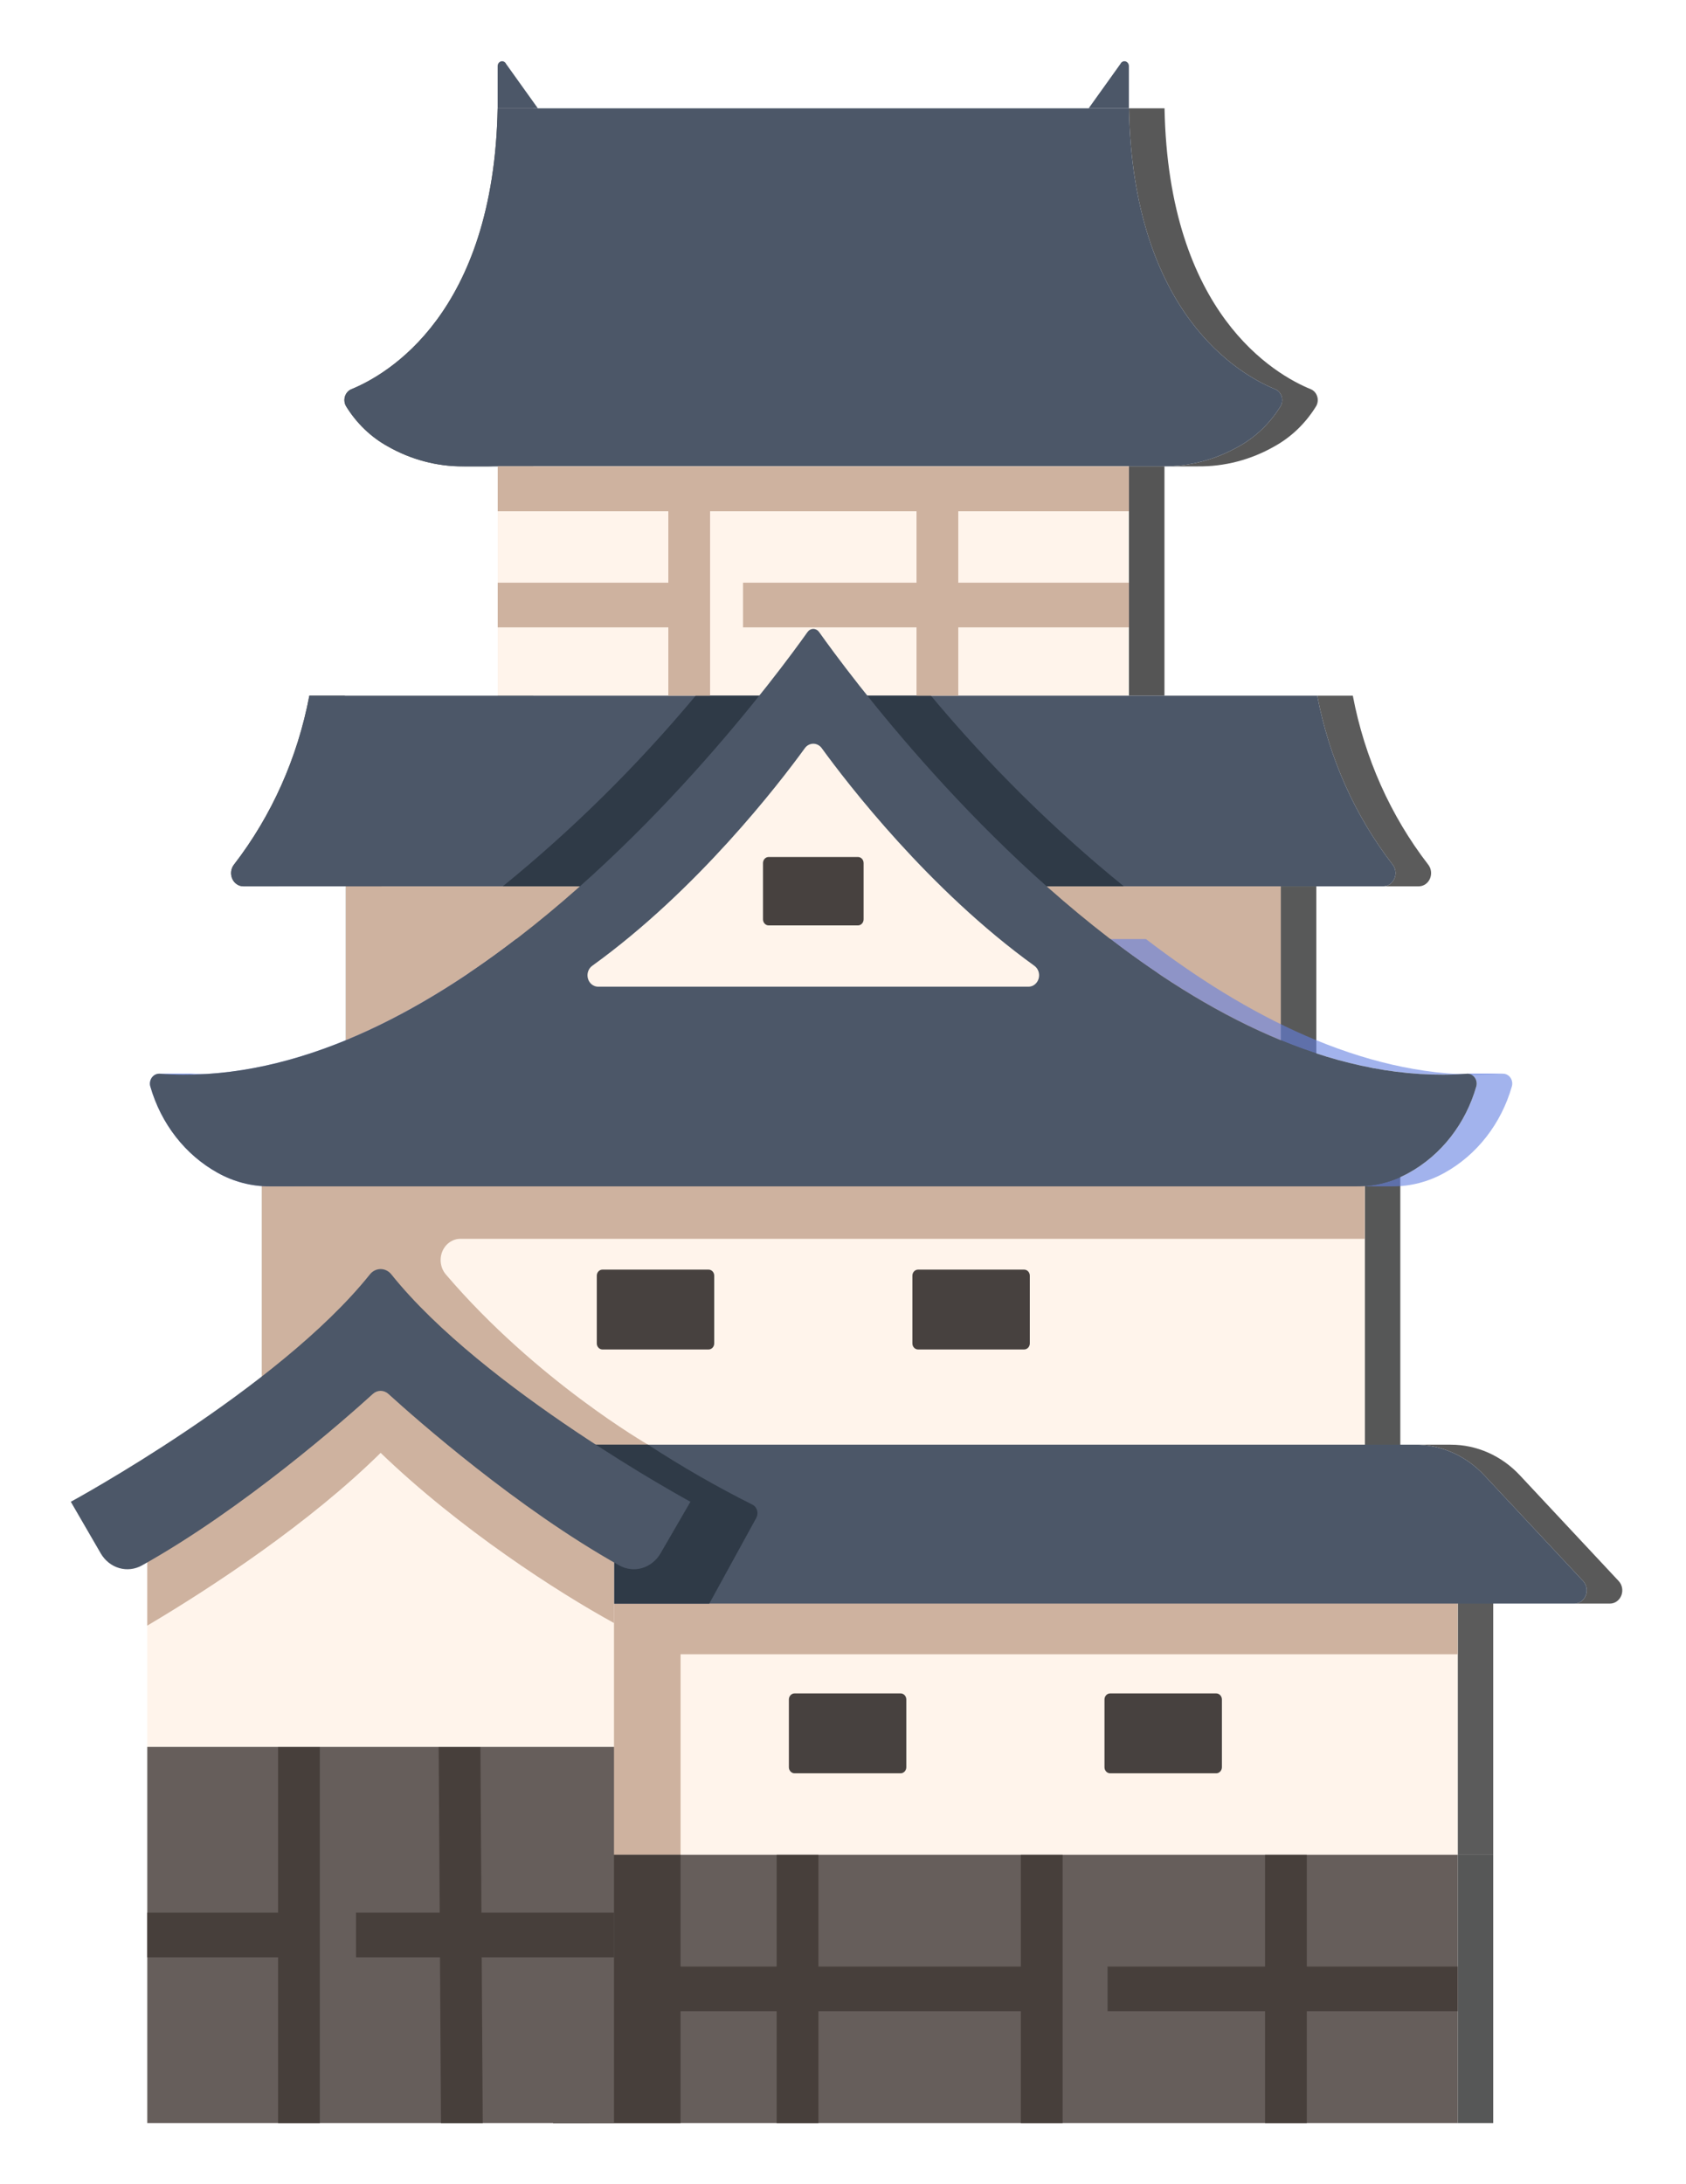 <svg width="237" height="307" viewBox="0 0 237 307" fill="none" xmlns="http://www.w3.org/2000/svg">
<g filter="url(#filter0_d_72_2520)">
<path fill-rule="evenodd" clip-rule="evenodd" d="M149.697 11.226H60.953C60.401 40.122 45.409 48.655 40.387 50.707C40.178 50.794 39.99 50.929 39.835 51.102C39.68 51.276 39.563 51.484 39.492 51.711C39.421 51.939 39.397 52.181 39.423 52.419C39.449 52.657 39.524 52.886 39.642 53.09C41.116 55.49 43.144 57.441 45.531 58.754C48.76 60.59 52.359 61.549 56.014 61.549H61.014C57.359 61.549 53.76 60.59 50.531 58.754C48.144 57.441 46.116 55.49 44.642 53.09C44.524 52.886 44.449 52.657 44.423 52.419C44.397 52.181 44.421 51.939 44.492 51.711C44.563 51.484 44.68 51.276 44.835 51.102C44.99 50.929 45.178 50.794 45.387 50.707C50.409 48.655 65.401 40.122 65.953 11.226H154.697H149.697Z" fill="#323232" fill-opacity="0.812"/>
<path fill-rule="evenodd" clip-rule="evenodd" d="M56.014 61.549C56.088 61.549 56.163 61.549 56.237 61.548H61.237C61.163 61.549 61.088 61.549 61.014 61.549H56.014Z" fill="#323232" fill-opacity="0.812"/>
<path fill-rule="evenodd" clip-rule="evenodd" d="M154.412 61.548C158.143 61.588 161.824 60.627 165.118 58.754C167.505 57.441 169.534 55.49 171.008 53.09C171.126 52.886 171.2 52.657 171.226 52.419C171.252 52.18 171.228 51.939 171.157 51.711C171.086 51.484 170.969 51.276 170.814 51.102C170.659 50.929 170.471 50.794 170.262 50.707C165.241 48.655 150.25 40.122 149.697 11.226H154.697C155.25 40.122 170.241 48.655 175.262 50.707C175.471 50.794 175.659 50.929 175.814 51.102C175.969 51.276 176.086 51.484 176.157 51.711C176.228 51.939 176.252 52.18 176.226 52.419C176.2 52.657 176.126 52.886 176.008 53.09C174.534 55.49 172.505 57.441 170.118 58.754C166.824 60.627 163.143 61.588 159.412 61.548H154.412Z" fill="#323232" fill-opacity="0.812"/>
<path d="M149.697 11.226H60.953C60.401 40.122 45.409 48.655 40.387 50.707C40.178 50.794 39.99 50.929 39.835 51.102C39.68 51.276 39.563 51.484 39.492 51.711C39.421 51.939 39.397 52.181 39.423 52.419C39.449 52.657 39.524 52.886 39.642 53.09C41.116 55.49 43.144 57.441 45.531 58.754C48.826 60.627 52.507 61.588 56.237 61.548H154.412C158.143 61.588 161.824 60.627 165.118 58.754C167.505 57.441 169.534 55.49 171.008 53.09C171.126 52.886 171.2 52.657 171.226 52.419C171.252 52.18 171.228 51.939 171.157 51.711C171.086 51.484 170.969 51.276 170.814 51.102C170.659 50.929 170.471 50.794 170.262 50.707C165.241 48.655 150.25 40.122 149.697 11.226Z" fill="#4C5768"/>
<path fill-rule="evenodd" clip-rule="evenodd" d="M149.687 61.548H60.963V93.774H65.963V61.548H154.687H149.687Z" fill="#2E2E2E" fill-opacity="0.812"/>
<path fill-rule="evenodd" clip-rule="evenodd" d="M149.687 93.774V61.548H154.687V93.774H149.687Z" fill="#2E2E2E" fill-opacity="0.812"/>
<path d="M149.687 61.548H60.963V93.774H149.687V61.548Z" fill="#FFF4EB"/>
<path d="M149.687 61.548H60.963V67.856H149.687V61.548Z" fill="#CEB29F"/>
<path fill-rule="evenodd" clip-rule="evenodd" d="M195.901 219.624V256.685H68.752H73.752H200.901V219.624H195.901Z" fill="#353535" fill-opacity="0.812"/>
<path fill-rule="evenodd" clip-rule="evenodd" d="M68.752 256.685V214.041H73.752V256.685H68.752Z" fill="#353535" fill-opacity="0.812"/>
<path fill-rule="evenodd" clip-rule="evenodd" d="M68.752 214.041L195.901 219.624H200.901L73.752 214.041H68.752Z" fill="#353535" fill-opacity="0.812"/>
<path d="M195.901 219.624V256.685H68.752V214.041L195.901 219.624Z" fill="#FFF4EB"/>
<path d="M68.752 256.685H86.668V228.504H195.901V219.624L68.752 214.041V256.685Z" fill="#CEB29F"/>
<path fill-rule="evenodd" clip-rule="evenodd" d="M105.325 120.573H39.616V146.749H44.616V120.573H110.325H105.325Z" fill="#323333" fill-opacity="0.812"/>
<path fill-rule="evenodd" clip-rule="evenodd" d="M171.034 146.749V120.573H176.034V146.749H171.034Z" fill="#323333" fill-opacity="0.812"/>
<path d="M105.325 120.573H39.616V146.749H105.325H171.034V120.573H105.325Z" fill="#CEB29F"/>
<path fill-rule="evenodd" clip-rule="evenodd" d="M105.325 158.667H27.81V207.074H32.81V158.667H110.325H105.325Z" fill="#2F3030" fill-opacity="0.812"/>
<path fill-rule="evenodd" clip-rule="evenodd" d="M182.841 207.074V158.667H187.841V207.074H182.841Z" fill="#2F3030" fill-opacity="0.812"/>
<path d="M105.325 158.667H27.81V207.074H105.325H182.841V158.667H105.325Z" fill="#FFF4EB"/>
<path d="M90.599 174.445H75.689C75.248 174.445 74.891 174.827 74.891 175.299V184.816C74.891 185.288 75.248 185.67 75.689 185.67H90.599C91.04 185.67 91.397 185.288 91.397 184.816V175.299C91.397 174.827 91.04 174.445 90.599 174.445Z" fill="#47413F"/>
<path fill-rule="evenodd" clip-rule="evenodd" d="M176.165 93.774H34.485C32.828 102.505 29.187 110.664 23.882 117.53C23.671 117.801 23.537 118.13 23.495 118.48C23.453 118.829 23.505 119.184 23.644 119.503C23.784 119.822 24.005 120.092 24.283 120.282C24.561 120.471 24.883 120.572 25.212 120.573H30.212C29.883 120.572 29.561 120.471 29.283 120.282C29.005 120.092 28.784 119.822 28.644 119.503C28.505 119.184 28.453 118.829 28.495 118.48C28.537 118.13 28.671 117.801 28.882 117.53C34.187 110.664 37.828 102.505 39.485 93.774H181.165H176.165Z" fill="#353535" fill-opacity="0.812"/>
<path fill-rule="evenodd" clip-rule="evenodd" d="M185.438 120.573C185.767 120.572 186.089 120.471 186.367 120.282C186.644 120.092 186.866 119.822 187.005 119.503C187.145 119.184 187.197 118.829 187.155 118.48C187.112 118.13 186.978 117.801 186.768 117.53C181.463 110.664 177.821 102.505 176.165 93.774H181.165C182.821 102.505 186.463 110.664 191.768 117.53C191.978 117.801 192.112 118.13 192.155 118.48C192.197 118.829 192.145 119.184 192.005 119.503C191.866 119.822 191.644 120.092 191.367 120.282C191.089 120.471 190.767 120.572 190.438 120.573H185.438Z" fill="#353535" fill-opacity="0.812"/>
<path d="M176.165 93.774H34.485C32.828 102.505 29.187 110.664 23.882 117.53C23.671 117.801 23.537 118.13 23.495 118.48C23.453 118.829 23.505 119.184 23.644 119.503C23.784 119.822 24.005 120.092 24.283 120.282C24.561 120.471 24.883 120.572 25.212 120.573H185.438C185.767 120.572 186.089 120.471 186.367 120.282C186.644 120.092 186.866 119.822 187.005 119.503C187.145 119.184 187.197 118.829 187.155 118.48C187.112 118.13 186.978 117.801 186.768 117.53C181.463 110.664 177.821 102.505 176.165 93.774Z" fill="#4C5768"/>
<path d="M148.974 120.573C139.152 112.591 130.071 103.617 121.856 93.774H88.795C80.58 103.617 71.499 112.591 61.677 120.573H148.974Z" fill="#2F3A47"/>
<path d="M120.052 185.67H134.961C135.402 185.67 135.759 185.288 135.759 184.816V175.298C135.759 174.827 135.402 174.445 134.961 174.445H120.052C119.611 174.445 119.254 174.827 119.254 175.298V184.816C119.254 185.288 119.611 185.67 120.052 185.67Z" fill="#47413F"/>
<path d="M117.601 234.011H102.691C102.25 234.011 101.893 234.393 101.893 234.865V244.383C101.893 244.854 102.25 245.237 102.691 245.237H117.601C118.041 245.237 118.399 244.854 118.399 244.383V234.865C118.399 234.393 118.041 234.011 117.601 234.011Z" fill="#47413F"/>
<path d="M182.84 158.667H27.81V207.074H74.947L82.096 199.052C82.096 199.052 66.389 190.028 53.68 175.132C53.312 174.705 53.067 174.173 52.977 173.601C52.886 173.028 52.954 172.44 53.171 171.907C53.388 171.375 53.745 170.922 54.199 170.603C54.652 170.285 55.183 170.115 55.725 170.113H182.84V158.667Z" fill="#CEB29F"/>
<path d="M147.054 245.238H161.964C162.404 245.238 162.762 244.855 162.762 244.384V234.866C162.762 234.394 162.404 234.012 161.964 234.012H147.054C146.613 234.012 146.256 234.394 146.256 234.866V244.384C146.256 244.855 146.613 245.238 147.054 245.238Z" fill="#47413F"/>
<path fill-rule="evenodd" clip-rule="evenodd" d="M181.721 162.744C184.279 162.757 186.802 162.101 189.069 160.833C191.32 159.584 193.316 157.867 194.939 155.782C196.562 153.698 197.781 151.287 198.523 148.693C198.583 148.479 198.593 148.253 198.554 148.033C198.514 147.814 198.426 147.609 198.297 147.434C198.167 147.259 198 147.12 197.809 147.029C197.645 146.951 197.469 146.91 197.29 146.909H202.29C202.469 146.91 202.645 146.951 202.809 147.029C203 147.12 203.167 147.259 203.297 147.434C203.426 147.609 203.514 147.814 203.554 148.033C203.593 148.253 203.583 148.479 203.523 148.693C202.781 151.287 201.562 153.698 199.939 155.782C198.316 157.867 196.32 159.584 194.069 160.833C191.802 162.101 189.279 162.757 186.721 162.744H181.721Z" fill="#6580E1" fill-opacity="0.6"/>
<path fill-rule="evenodd" clip-rule="evenodd" d="M197.29 146.909C197.261 146.909 197.232 146.91 197.203 146.912H202.203C202.232 146.91 202.261 146.909 202.29 146.909H197.29Z" fill="#6580E1" fill-opacity="0.6"/>
<path fill-rule="evenodd" clip-rule="evenodd" d="M197.203 146.912C196.141 146.991 195.079 147.034 194.019 147.041H199.019C200.079 147.034 201.141 146.991 202.203 146.912H197.203Z" fill="#6580E1" fill-opacity="0.6"/>
<path fill-rule="evenodd" clip-rule="evenodd" d="M194.019 147.041C177.409 147.163 161.097 138.732 147.081 127.984H152.081C166.097 138.732 182.409 147.163 199.019 147.041H194.019Z" fill="#6580E1" fill-opacity="0.6"/>
<path fill-rule="evenodd" clip-rule="evenodd" d="M147.081 127.984H63.57C49.849 138.503 33.935 146.803 17.693 147.038H22.693C38.935 146.803 54.849 138.503 68.57 127.984H152.081H147.081Z" fill="#6580E1" fill-opacity="0.6"/>
<path fill-rule="evenodd" clip-rule="evenodd" d="M17.693 147.037C16.281 147.058 14.866 147.017 13.45 146.912H18.45C19.866 147.017 21.281 147.058 22.693 147.037H17.693Z" fill="#6580E1" fill-opacity="0.6"/>
<path fill-rule="evenodd" clip-rule="evenodd" d="M13.45 146.912C13.429 146.911 13.408 146.91 13.387 146.91H18.387C18.408 146.91 18.429 146.911 18.45 146.912H13.45Z" fill="#6580E1" fill-opacity="0.6"/>
<path fill-rule="evenodd" clip-rule="evenodd" d="M13.387 146.91C13.198 146.908 13.01 146.951 12.838 147.035C12.646 147.128 12.478 147.27 12.349 147.448C12.22 147.626 12.133 147.836 12.096 148.058C12.059 148.28 12.073 148.508 12.137 148.723C12.881 151.311 14.1 153.715 15.722 155.794C17.343 157.874 19.335 159.587 21.582 160.833C23.849 162.101 26.372 162.757 28.93 162.744H33.93C31.372 162.757 28.849 162.101 26.582 160.833C24.335 159.587 22.343 157.874 20.722 155.794C19.1 153.715 17.881 151.311 17.137 148.723C17.073 148.508 17.059 148.28 17.096 148.058C17.133 147.836 17.22 147.626 17.349 147.448C17.478 147.27 17.646 147.128 17.838 147.035C18.01 146.951 18.198 146.908 18.387 146.91H13.387Z" fill="#6580E1" fill-opacity="0.6"/>
<path d="M12.137 148.723C12.881 151.312 14.1 153.715 15.722 155.795C17.343 157.874 19.335 159.587 21.582 160.833C23.849 162.101 26.372 162.757 28.93 162.744H181.721C184.279 162.757 186.802 162.101 189.069 160.833C191.32 159.584 193.316 157.867 194.939 155.782C196.562 153.698 197.781 151.287 198.523 148.693C198.583 148.479 198.593 148.253 198.554 148.034C198.514 147.814 198.426 147.609 198.297 147.434C198.167 147.259 198 147.12 197.809 147.029C197.619 146.939 197.411 146.898 197.203 146.912C179.501 148.23 161.992 139.418 147.081 127.984H63.57C48.656 139.418 31.15 148.23 13.45 146.912C13.24 146.899 13.03 146.941 12.838 147.035C12.646 147.128 12.478 147.27 12.349 147.448C12.22 147.627 12.133 147.836 12.096 148.058C12.059 148.28 12.073 148.508 12.137 148.723Z" fill="#4C5768"/>
<path d="M104.516 84.829C100.457 90.545 81.54 116.147 57.072 132.675C56.885 132.8 56.741 132.987 56.662 133.208C56.583 133.428 56.573 133.67 56.635 133.897C56.696 134.124 56.824 134.324 57.001 134.465C57.178 134.607 57.393 134.683 57.613 134.682H153.041C153.261 134.683 153.476 134.606 153.652 134.465C153.828 134.323 153.957 134.124 154.018 133.897C154.079 133.67 154.07 133.429 153.992 133.208C153.913 132.988 153.77 132.8 153.583 132.675C129.107 116.147 110.193 90.545 106.139 84.829C106.044 84.695 105.922 84.585 105.781 84.51C105.64 84.435 105.485 84.396 105.327 84.396C105.17 84.396 105.015 84.435 104.874 84.51C104.733 84.585 104.611 84.695 104.516 84.829Z" fill="#4C5768"/>
<path d="M104.139 101.153C100.535 106.116 89.039 121.079 74.25 131.743C73.982 131.934 73.779 132.212 73.67 132.537C73.562 132.861 73.554 133.214 73.647 133.543C73.74 133.873 73.93 134.162 74.189 134.367C74.448 134.572 74.761 134.683 75.083 134.682H135.567C135.889 134.682 136.202 134.572 136.461 134.366C136.719 134.161 136.909 133.873 137.002 133.543C137.096 133.213 137.087 132.86 136.979 132.536C136.87 132.212 136.667 131.934 136.4 131.743C121.61 121.079 110.116 106.116 106.511 101.153C106.371 100.959 106.191 100.803 105.985 100.695C105.78 100.587 105.554 100.531 105.325 100.531C105.096 100.531 104.87 100.587 104.665 100.695C104.459 100.803 104.28 100.959 104.139 101.153Z" fill="#FFF4EB"/>
<path d="M111.598 116.45H99.052C98.612 116.45 98.254 116.832 98.254 117.304V125.214C98.254 125.686 98.612 126.068 99.052 126.068H111.598C112.039 126.068 112.396 125.686 112.396 125.214V117.304C112.396 116.832 112.039 116.45 111.598 116.45Z" fill="#47413F"/>
<path fill-rule="evenodd" clip-rule="evenodd" d="M189.949 199.052C193.584 199.052 197.07 200.598 199.641 203.349L213.536 218.215C213.779 218.474 213.944 218.805 214.011 219.166C214.078 219.526 214.044 219.899 213.913 220.239C213.781 220.578 213.559 220.868 213.273 221.072C212.988 221.276 212.652 221.385 212.309 221.385H217.309C217.652 221.385 217.988 221.276 218.273 221.072C218.559 220.868 218.781 220.578 218.913 220.239C219.044 219.899 219.078 219.526 219.011 219.166C218.944 218.805 218.779 218.474 218.536 218.215L204.641 203.349C202.07 200.598 198.584 199.052 194.949 199.052H189.949Z" fill="#333333" fill-opacity="0.812"/>
<path fill-rule="evenodd" clip-rule="evenodd" d="M68.752 221.385V199.052H73.752V221.385H68.752Z" fill="#333333" fill-opacity="0.812"/>
<path d="M68.752 199.052H189.949C193.584 199.052 197.07 200.598 199.641 203.349L213.536 218.215C213.779 218.474 213.944 218.805 214.011 219.166C214.078 219.526 214.044 219.899 213.913 220.239C213.781 220.578 213.559 220.868 213.273 221.072C212.988 221.276 212.652 221.385 212.309 221.385H68.752V199.052Z" fill="#4C5768"/>
<path d="M96.756 207.475C91.731 204.954 86.837 202.142 82.096 199.052H68.752V221.389H90.703L97.307 209.347C97.395 209.188 97.451 209.011 97.47 208.827C97.49 208.643 97.473 208.456 97.421 208.28C97.37 208.103 97.283 207.94 97.169 207.802C97.054 207.663 96.914 207.552 96.756 207.475Z" fill="#2F3A47"/>
<path fill-rule="evenodd" clip-rule="evenodd" d="M195.901 256.685H68.752V294.395H73.752V256.685H200.901H195.901Z" fill="#2F3030" fill-opacity="0.812"/>
<path fill-rule="evenodd" clip-rule="evenodd" d="M195.901 294.395V256.685H200.901V294.395H195.901Z" fill="#2F3030" fill-opacity="0.812"/>
<path d="M195.901 256.685H68.752V294.395H195.901V256.685Z" fill="#665E5B"/>
<path d="M44.505 185.67L11.702 210.22V241.529H44.505H77.309V210.22L44.505 185.67Z" fill="#FFF4EB"/>
<path d="M60.953 11.226V5.277C60.953 5.125 61.001 4.977 61.09 4.858C61.178 4.739 61.302 4.656 61.441 4.622C61.58 4.588 61.725 4.606 61.853 4.673C61.981 4.739 62.084 4.85 62.145 4.987L66.609 11.226H60.953Z" fill="#4C5768"/>
<path d="M149.687 11.226V5.277C149.687 5.125 149.639 4.977 149.55 4.858C149.461 4.739 149.337 4.656 149.198 4.622C149.06 4.588 148.914 4.606 148.786 4.673C148.658 4.739 148.555 4.85 148.494 4.987L144.03 11.226H149.687Z" fill="#4C5768"/>
<path d="M11.702 210.22V224.483C20.966 218.996 34.596 209.99 44.505 200.199C55.647 210.928 69.411 219.792 77.309 224.116V210.22L44.505 185.67L11.702 210.22Z" fill="#CEB29F"/>
<path d="M140.369 256.685H134.501V272.401H106.045V256.685H100.177V272.401H68.752V278.68H100.177V294.396H106.045V278.68H134.501V294.396H140.369V278.68V272.401V256.685Z" fill="#473F3B"/>
<path d="M174.694 272.401V256.685H168.826V272.401H146.692V278.68H168.826V294.396H174.694V278.68H195.901V272.401H174.694Z" fill="#473F3B"/>
<path d="M42.995 175.118C30.107 191.244 0.953 207.074 0.953 207.074L5.162 214.332C5.753 215.346 6.679 216.083 7.757 216.395C8.834 216.707 9.981 216.571 10.969 216.014C25.277 208.009 39.449 195.515 43.414 191.914C43.718 191.637 44.105 191.485 44.504 191.485C44.903 191.485 45.29 191.637 45.594 191.914C49.559 195.515 63.731 208.009 78.039 216.014C79.027 216.571 80.174 216.707 81.251 216.395C82.329 216.083 83.255 215.346 83.846 214.332L88.055 207.074C88.055 207.074 58.901 191.244 46.013 175.118C45.827 174.884 45.596 174.695 45.336 174.566C45.075 174.437 44.791 174.37 44.504 174.37C44.217 174.37 43.933 174.437 43.672 174.566C43.412 174.695 43.181 174.884 42.995 175.118Z" fill="#4C5768"/>
<path d="M86.668 256.685H68.752V294.395H86.668V256.685Z" fill="#473F3B"/>
<path d="M77.309 241.529H11.702V294.395H77.309V241.529Z" fill="#665E5B"/>
<path d="M35.957 241.529H30.089V264.823H11.702V271.103H30.089V294.396H35.957V271.103V264.823V241.529Z" fill="#473F3B"/>
<path d="M77.308 264.823H58.675L58.531 241.529H52.664L52.808 264.823H41.044V271.103H52.846L52.99 294.396H58.858L58.714 271.103H77.308V264.823Z" fill="#473F3B"/>
<path d="M90.815 64.926H84.947V77.899H60.963V84.179H84.947V93.774H90.815V84.179V77.899V64.926Z" fill="#CEB29F"/>
<path d="M125.703 77.899V64.926H119.835V77.899H95.444V84.179H119.835V93.774H125.703V84.179H149.687V77.899H125.703Z" fill="#CEB29F"/>
</g>
<defs>
<filter id="filter0_d_72_2520" x="0.953" y="0.605" width="235.092" height="305.79" filterUnits="userSpaceOnUse" color-interpolation-filters="sRGB">
<feFlood flood-opacity="0" result="BackgroundImageFix"/>
<feColorMatrix in="SourceAlpha" type="matrix" values="0 0 0 0 0 0 0 0 0 0 0 0 0 0 0 0 0 0 127 0" result="hardAlpha"/>
<feOffset dx="9" dy="4"/>
<feGaussianBlur stdDeviation="4"/>
<feComposite in2="hardAlpha" operator="out"/>
<feColorMatrix type="matrix" values="0 0 0 0 0 0 0 0 0 0 0 0 0 0 0 0 0 0 0.25 0"/>
<feBlend mode="normal" in2="BackgroundImageFix" result="effect1_dropShadow_72_2520"/>
<feBlend mode="normal" in="SourceGraphic" in2="effect1_dropShadow_72_2520" result="shape"/>
</filter>
</defs>
</svg>
